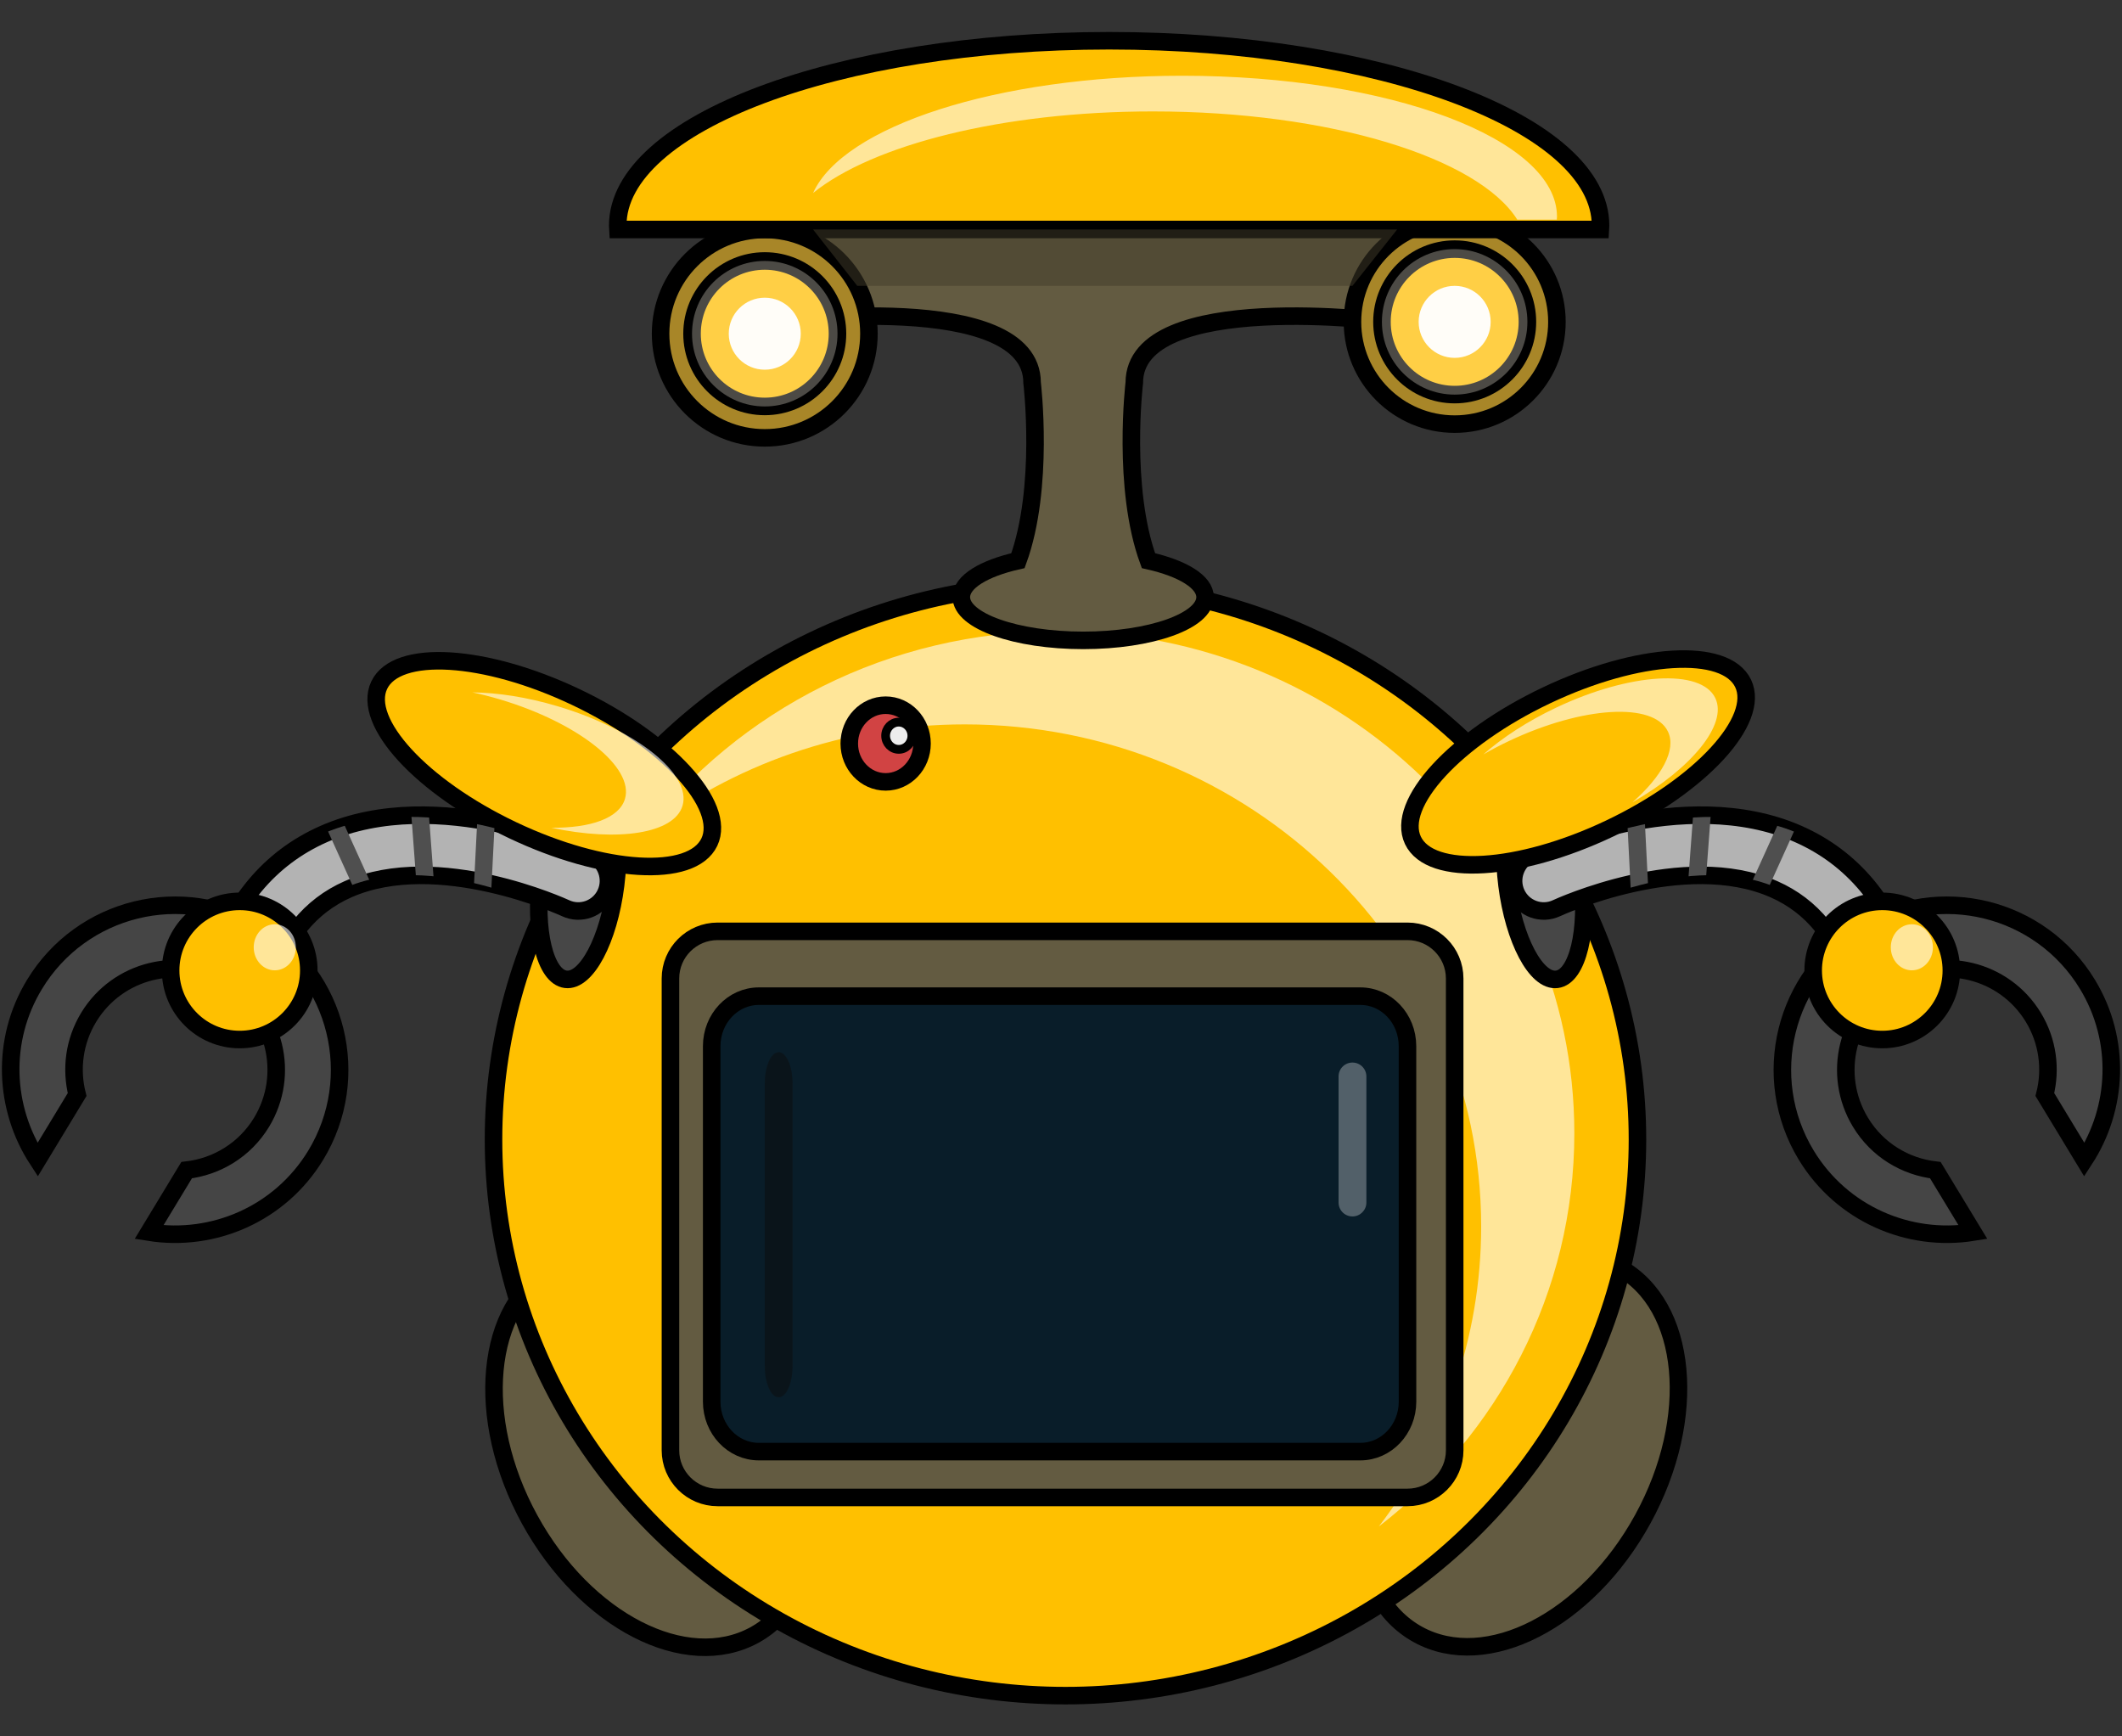 <?xml version="1.0" encoding="utf-8"?>
<!-- Generator: Adobe Illustrator 16.0.0, SVG Export Plug-In . SVG Version: 6.00 Build 0)  -->
<!DOCTYPE svg PUBLIC "-//W3C//DTD SVG 1.1//EN" "http://www.w3.org/Graphics/SVG/1.1/DTD/svg11.dtd">
<svg version="1.1" id="robot2_x5F_front" xmlns="http://www.w3.org/2000/svg" xmlns:xlink="http://www.w3.org/1999/xlink" x="0px"
	 y="0px" width="121px" height="99px" viewBox="0 0 121 99" enable-background="new 0 0 121 99" xml:space="preserve">
<rect x="0" y="0" width="121" height="99" fill="#333333" stroke="none"/>
<ellipse transform="matrix(0.877 -0.481 0.481 0.877 -35.196 28.098)" fill="#635B41" stroke="#000000" stroke-miterlimit="10" cx="37.254" cy="82.756" rx="8.07" ry="11.932"/>
<ellipse transform="matrix(-0.877 -0.481 0.481 -0.877 122.721 196.96)" fill="#635B41" stroke="#000000" stroke-miterlimit="10" cx="86.583" cy="82.765" rx="8.071" ry="11.932"/>
<ellipse fill="#FFC000" stroke="#000000" stroke-miterlimit="10" cx="60.756" cy="64.968" rx="32.615" ry="31.709"/>
<path opacity="0.6" fill="#FFFFFF" d="M60.329,35.987c-9.665,0-18.242,4.528-23.609,11.52c5.025-3.881,11.379-6.206,18.295-6.206
	c16.26,0,29.443,12.816,29.443,28.625c0,6.413-2.17,12.334-5.834,17.105c6.789-5.243,11.147-13.335,11.147-22.419
	C89.771,48.803,76.59,35.987,60.329,35.987z"/>
<path fill="#635B41" stroke="#000000" stroke-miterlimit="10" d="M82.949,82.688c0,1.482-1.206,2.688-2.688,2.688H40.92
	c-1.486,0-2.69-1.204-2.69-2.688V55.788c0-1.485,1.204-2.688,2.69-2.688h39.34c1.482,0,2.688,1.203,2.688,2.688L82.949,82.688
	L82.949,82.688z"/>
<path fill="#091D29" stroke="#000000" stroke-miterlimit="10" d="M80.259,79.916c0,1.57-1.204,2.848-2.69,2.848H43.272
	c-1.485,0-2.69-1.273-2.69-2.848V59.645c0-1.572,1.205-2.849,2.69-2.849h34.296c1.484,0,2.689,1.272,2.689,2.849L80.259,79.916
	L80.259,79.916z"/>
<g>
	
		<ellipse transform="matrix(0.992 0.125 -0.125 0.992 6.553 -3.734)" fill="#474747" stroke="#000000" stroke-miterlimit="10" cx="32.957" cy="50.219" rx="2.151" ry="5.678"/>
	<g>
		<path fill="#B3B3B3" stroke="#000000" stroke-miterlimit="10" d="M12.306,56.725c0.21,0.297,0.518,0.525,0.893,0.644
			c0.908,0.282,1.871-0.228,2.152-1.134c0.856-2.768,2.325-4.575,4.489-5.532c5.14-2.271,12.333,1.043,12.404,1.075
			c0.861,0.404,1.887,0.033,2.29-0.828c0.402-0.856,0.032-1.885-0.829-2.287c-0.351-0.165-8.699-4.006-15.255-1.107
			c-3.086,1.365-5.235,3.942-6.386,7.662C11.898,55.749,12.004,56.301,12.306,56.725z"/>
	</g>
	<path fill="#454545" stroke="#000000" stroke-miterlimit="10" d="M8.499,70.252l2.143-3.536c1.71-0.196,3.313-1.147,4.274-2.731
		c1.65-2.725,0.782-6.271-1.941-7.92c-2.725-1.649-6.27-0.779-7.92,1.94c-0.833,1.374-1.021,2.958-0.657,4.401l-2.253,3.718
		c-1.912-2.927-2.114-6.806-0.18-9.993c2.685-4.431,8.454-5.845,12.882-3.156c4.431,2.686,5.844,8.452,3.161,12.883
		C15.968,69.218,12.156,70.837,8.499,70.252z"/>
	<circle fill="#FFC000" stroke="#000000" stroke-miterlimit="10" cx="13.669" cy="55.33" r="3.939"/>
</g>
<ellipse fill="#D14343" stroke="#000000" stroke-miterlimit="10" cx="50.501" cy="42.393" rx="2.074" ry="2.186"/>
<path fill="#635B41" stroke="#000000" stroke-miterlimit="10" d="M61.766,10.395H40.583l3.699,7.957c0,0,14.57-1.904,14.57,3.476
	c0,0,0.717,5.979-0.806,10.138c-1.939,0.438-3.229,1.204-3.229,2.08c0,1.36,3.111,2.465,6.949,2.465
	c3.838,0,6.949-1.104,6.949-2.465c0-0.876-1.291-1.644-3.229-2.08c-1.522-4.157-0.807-10.138-0.807-10.138
	c0-5.38,14.57-3.476,14.57-3.476l3.697-7.957H61.766z"/>
<circle fill="#A88628" stroke="#000000" stroke-miterlimit="10" cx="43.608" cy="19.025" r="5.94"/>
<circle fill="#A88628" stroke="#000000" stroke-miterlimit="10" cx="82.949" cy="18.352" r="5.829"/>
<circle fill="#FFBD00" stroke="#000000" stroke-miterlimit="10" cx="82.949" cy="18.351" r="4.147"/>
<circle fill="#FFBD00" stroke="#000000" stroke-miterlimit="10" cx="43.608" cy="19.026" r="4.147"/>
<path fill="#FFC000" stroke="#000000" stroke-miterlimit="10" d="M91.252,13.084c0.004-0.074,0.014-0.146,0.014-0.225
	c0-5.818-12.545-10.536-28.02-10.536c-15.477,0-28.021,4.718-28.021,10.536c0,0.075,0.011,0.147,0.015,0.225H91.252z"/>
<ellipse transform="matrix(-0.903 -0.429 0.429 -0.903 40.357 96.147)" fill="#FFC000" stroke="#000000" stroke-miterlimit="10" cx="31.003" cy="43.53" rx="10.424" ry="4.203"/>
<g>
	
		<ellipse transform="matrix(-0.992 0.125 -0.125 -0.992 181.682 89.019)" fill="#474747" stroke="#000000" stroke-miterlimit="10" cx="88.042" cy="50.223" rx="2.151" ry="5.679"/>
	<g>
		<path fill="#B3B3B3" stroke="#000000" stroke-miterlimit="10" d="M108.695,56.725c-0.211,0.297-0.519,0.525-0.894,0.644
			c-0.907,0.282-1.87-0.228-2.151-1.134c-0.854-2.768-2.326-4.575-4.49-5.532c-5.139-2.271-12.332,1.043-12.4,1.075
			c-0.861,0.404-1.891,0.033-2.291-0.828c-0.402-0.856-0.031-1.885,0.83-2.287c0.35-0.165,8.695-4.006,15.254-1.107
			c3.086,1.365,5.232,3.942,6.387,7.662C109.104,55.749,108.996,56.301,108.695,56.725z"/>
	</g>
	<path fill="#454545" stroke="#000000" stroke-miterlimit="10" d="M112.502,70.252l-2.145-3.536
		c-1.709-0.196-3.313-1.147-4.271-2.731c-1.65-2.725-0.781-6.271,1.939-7.92c2.727-1.649,6.271-0.779,7.92,1.94
		c0.832,1.374,1.021,2.958,0.656,4.401l2.254,3.718c1.912-2.927,2.112-6.806,0.18-9.993c-2.686-4.431-8.451-5.845-12.883-3.156
		c-4.43,2.686-5.844,8.452-3.16,12.883C105.033,69.218,108.846,70.837,112.502,70.252z"/>
	<circle fill="#FFC000" stroke="#000000" stroke-miterlimit="10" cx="107.33" cy="55.33" r="3.939"/>
</g>
<ellipse transform="matrix(0.903 -0.429 0.429 0.903 -9.954 42.783)" fill="#FFC000" stroke="#000000" stroke-miterlimit="10" cx="90.01" cy="43.492" rx="10.426" ry="4.203"/>
<ellipse opacity="0.6" fill="#FFFFFF" cx="109.017" cy="54.01" rx="1.201" ry="1.313"/>
<ellipse opacity="0.6" fill="#FFFFFF" cx="15.668" cy="54.01" rx="1.201" ry="1.313"/>
<path opacity="0.3" fill="#FFFFFF" d="M77.913,68.562c0,0.438-0.355,0.793-0.793,0.793l0,0c-0.438,0-0.793-0.355-0.793-0.793v-7.188
	c0-0.438,0.355-0.793,0.793-0.793l0,0c0.438,0,0.793,0.355,0.793,0.793V68.562z"/>
<path opacity="0.5" fill="#0D0D0D" d="M45.194,77.89c0,0.98-0.355,1.778-0.793,1.778l0,0c-0.438,0-0.793-0.798-0.793-1.778V61.768
	c0-0.983,0.355-1.778,0.793-1.778l0,0c0.438,0,0.793,0.795,0.793,1.778V77.89z"/>
<g>
	<defs>
		<path id="SVGID_1_" d="M12.319,54.398c1.299-3.527,3.51-5.903,6.563-7.056c6.484-2.444,14.368,1.715,14.7,1.893
			c0.813,0.436,1.12,1.448,0.688,2.254c-0.433,0.811-1.443,1.115-2.255,0.68c-0.067-0.037-6.861-3.627-11.947-1.709
			c-2.142,0.809-3.653,2.479-4.622,5.104c-0.316,0.863-1.274,1.301-2.139,0.98c-0.357-0.131-0.643-0.371-0.832-0.67
			C12.207,55.449,12.133,54.91,12.319,54.398z"/>
	</defs>
	<clipPath id="SVGID_2_">
		<use xlink:href="#SVGID_1_"  overflow="visible"/>
	</clipPath>
	
		<line clip-path="url(#SVGID_2_)" fill="none" stroke="#4F4F4F" stroke-miterlimit="10" x1="27.396" y1="53.041" x2="27.845" y2="44.216"/>
	
		<line clip-path="url(#SVGID_2_)" fill="none" stroke="#4F4F4F" stroke-miterlimit="10" x1="24.44" y1="52.939" x2="23.775" y2="44.047"/>
	
		<line clip-path="url(#SVGID_2_)" fill="none" stroke="#4F4F4F" stroke-miterlimit="10" x1="21.629" y1="52.641" x2="18.304" y2="45.306"/>
</g>
<g>
	<defs>
		<path id="SVGID_3_" d="M108.526,55.875c-0.189,0.299-0.475,0.539-0.832,0.67c-0.863,0.32-1.822-0.117-2.139-0.98
			c-0.969-2.625-2.479-4.295-4.621-5.104c-5.086-1.918-11.88,1.672-11.947,1.709c-0.813,0.436-1.822,0.131-2.256-0.68
			c-0.432-0.807-0.124-1.818,0.688-2.254c0.333-0.178,8.216-4.337,14.7-1.893c3.053,1.153,5.264,3.528,6.563,7.056
			C108.869,54.91,108.796,55.449,108.526,55.875z"/>
	</defs>
	<clipPath id="SVGID_4_">
		<use xlink:href="#SVGID_3_"  overflow="visible"/>
	</clipPath>
	
		<line clip-path="url(#SVGID_4_)" fill="none" stroke="#4F4F4F" stroke-miterlimit="10" x1="93.606" y1="53.041" x2="93.157" y2="44.216"/>
	
		<line clip-path="url(#SVGID_4_)" fill="none" stroke="#4F4F4F" stroke-miterlimit="10" x1="96.563" y1="52.939" x2="97.228" y2="44.047"/>
	
		<line clip-path="url(#SVGID_4_)" fill="none" stroke="#4F4F4F" stroke-miterlimit="10" x1="99.374" y1="52.641" x2="102.698" y2="45.306"/>
</g>
<circle fill="#FFFFFF" cx="82.947" cy="18.351" r="2.053"/>
<circle fill="#FFFFFF" cx="43.608" cy="19.026" r="2.053"/>
<circle opacity="0.3" fill="#FFF8E6" cx="82.947" cy="18.351" r="4.148"/>
<circle opacity="0.3" fill="#FFF8E6" cx="43.608" cy="19.026" r="4.148"/>
<ellipse fill="#EDEDED" stroke="#000000" stroke-width="0.5" stroke-miterlimit="10" cx="51.249" cy="41.948" rx="0.748" ry="0.776"/>
<path opacity="0.6" fill="#FFFFFF" d="M67.42,4.319c-10.577,0-19.353,2.891-21.057,6.686c3.394-2.747,10.792-4.652,19.379-4.652
	c10.091,0,18.543,2.633,20.776,6.17h2.253c0.003-0.057,0.011-0.112,0.011-0.171C88.782,7.916,79.218,4.319,67.42,4.319z"/>
<path opacity="0.6" fill="#FFFFFF" d="M97.812,39.806c-0.806-1.699-4.874-1.455-9.087,0.544c-1.646,0.781-3.066,1.715-4.144,2.664
	c0.459-0.264,0.939-0.518,1.443-0.756c4.213-1.999,8.281-2.243,9.087-0.544c0.491,1.035-0.347,2.551-2.025,4.03
	C96.463,43.803,98.521,41.301,97.812,39.806z"/>
<path opacity="0.6" fill="#FFFFFF" d="M38.919,45.94c0.537-1.802-2.651-4.341-7.12-5.673c-1.747-0.521-3.427-0.776-4.862-0.791
	c0.518,0.111,1.044,0.244,1.579,0.403c4.469,1.332,7.656,3.872,7.119,5.673c-0.327,1.098-1.964,1.665-4.202,1.641
	C35.243,48.009,38.446,47.527,38.919,45.94z"/>
<polygon opacity="0.5" fill="#423C2B" points="46.363,13.085 48.883,16.298 77.12,16.298 79.667,13.085 "/>
</svg>
